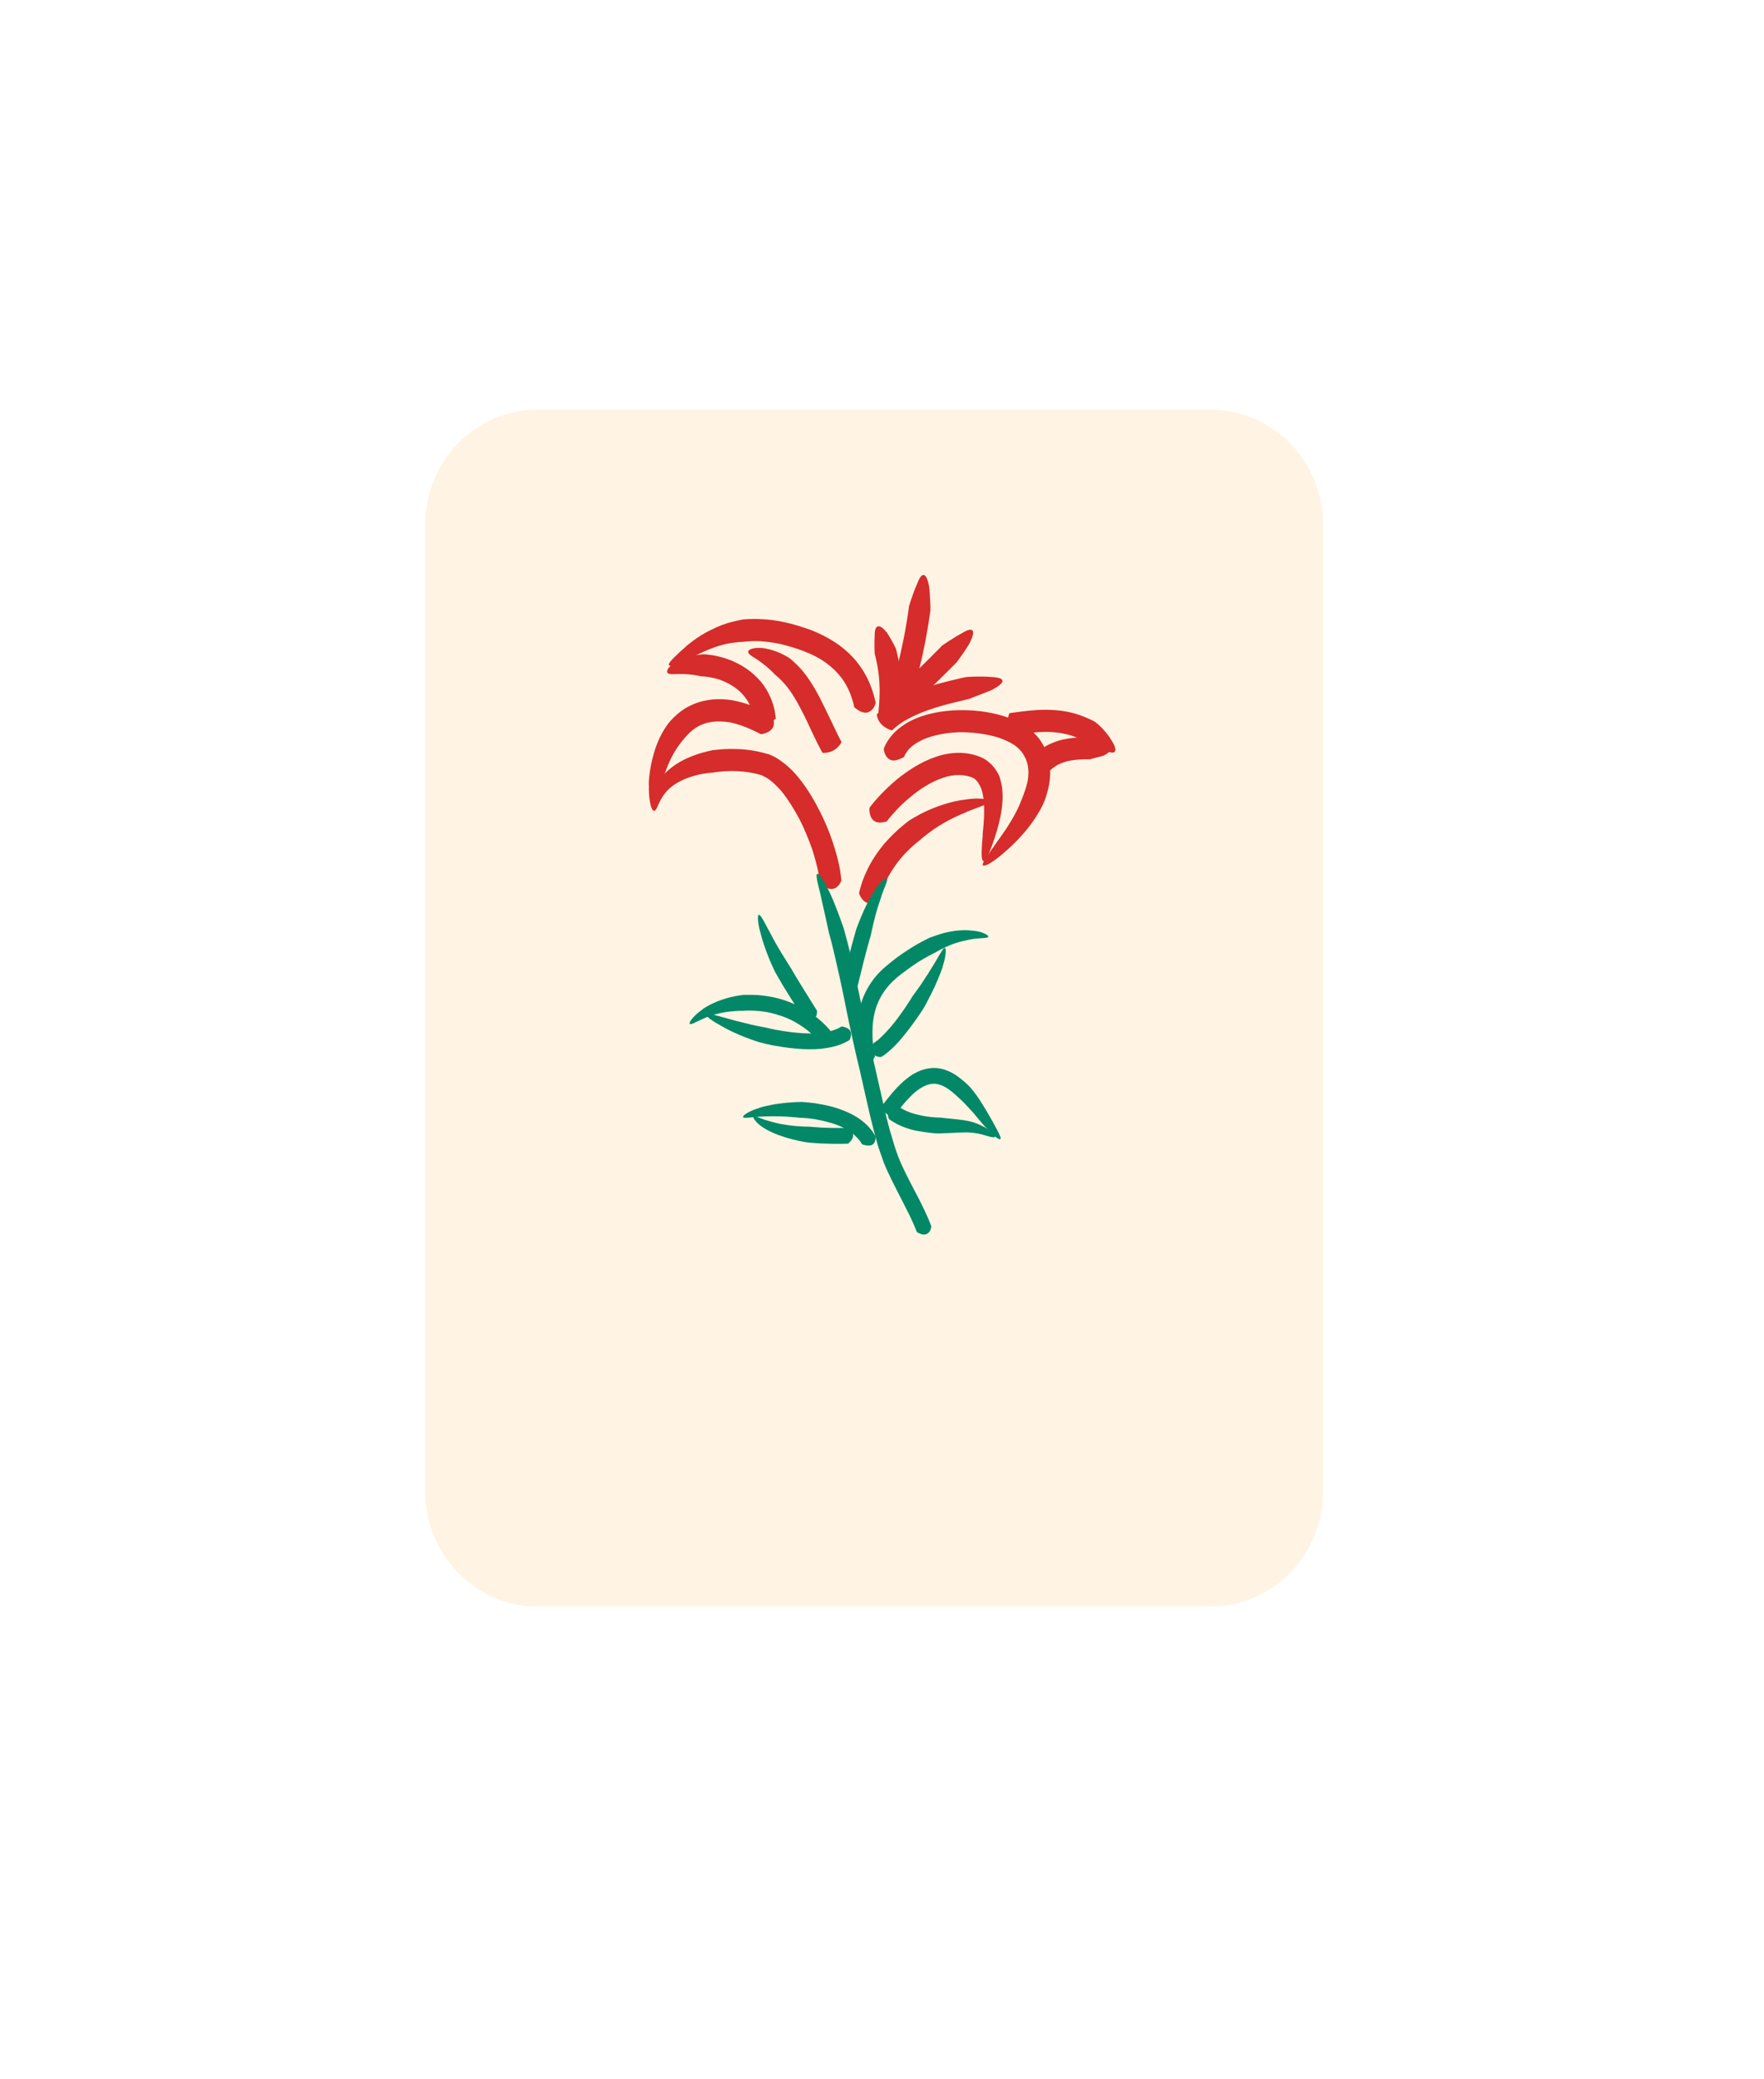<svg width="56" height="66" viewBox="0 0 56 66" fill="none" xmlns="http://www.w3.org/2000/svg">
<g filter="url(#filter0_di_1690_29799)">
<path d="M42 44.354C42 46.365 40.397 47.998 38.421 47.998L17.079 47.998C15.103 47.998 13.5 46.365 13.5 44.354L13.5 13.642C13.5 11.631 15.103 9.998 17.079 9.998L38.421 9.998C40.397 9.998 42 11.631 42 13.642L42 44.354Z" fill="#FFF4E3"/>
</g>
<path d="M26.709 27.935C26.709 27.957 26.709 27.964 26.695 27.986C26.652 28.081 26.566 28.19 26.451 28.212C26.337 28.241 26.208 28.19 26.051 28.037C26.044 28.037 26.022 28.008 26.015 27.993C26.015 27.986 26.008 27.877 25.979 27.694C25.943 27.512 25.879 27.25 25.779 26.944C25.678 26.66 25.55 26.339 25.385 26.011C25.213 25.69 25.013 25.362 24.784 25.085C24.662 24.954 24.541 24.83 24.419 24.743C24.357 24.699 24.295 24.663 24.233 24.634C24.218 24.626 24.204 24.619 24.19 24.612L24.175 24.604L24.147 24.597C24.118 24.59 24.075 24.582 24.04 24.568C23.739 24.495 23.445 24.473 23.224 24.473C22.859 24.48 22.637 24.524 22.637 24.524C22.637 24.524 22.393 24.531 22.086 24.612C21.928 24.655 21.756 24.714 21.599 24.794C21.434 24.874 21.291 24.983 21.177 25.1C20.991 25.311 20.919 25.501 20.869 25.61C20.819 25.719 20.79 25.756 20.754 25.719C20.726 25.683 20.697 25.574 20.704 25.421C20.711 25.26 20.762 25.056 20.876 24.859C20.862 24.874 20.919 24.757 21.048 24.612C21.184 24.459 21.398 24.284 21.628 24.16C22.1 23.897 22.63 23.817 22.63 23.81C22.63 23.817 22.851 23.773 23.224 23.773C23.474 23.773 23.803 23.788 24.183 23.883C24.226 23.892 24.271 23.905 24.319 23.919C24.347 23.927 24.369 23.934 24.404 23.941C24.433 23.956 24.462 23.963 24.49 23.977C24.6 24.026 24.7 24.084 24.791 24.152C24.977 24.284 25.142 24.437 25.285 24.604C25.571 24.94 25.8 25.311 25.986 25.676C26.18 26.04 26.323 26.397 26.43 26.711C26.544 27.046 26.616 27.345 26.659 27.563C26.695 27.782 26.709 27.92 26.709 27.935Z" fill="#D62C2B"/>
<path d="M24.465 22.673C24.479 22.688 24.486 22.688 24.501 22.717C24.551 22.797 24.587 22.921 24.558 23.038C24.522 23.154 24.422 23.249 24.2 23.3C24.193 23.3 24.157 23.307 24.143 23.3C24.128 23.293 24.028 23.235 23.864 23.162C23.692 23.081 23.449 22.987 23.169 22.928C22.991 22.899 22.769 22.885 22.561 22.921C22.361 22.95 22.182 23.038 22.074 23.111C21.946 23.198 21.852 23.293 21.788 23.366C21.724 23.431 21.695 23.475 21.695 23.475C21.695 23.475 21.538 23.643 21.38 23.927C21.216 24.211 21.065 24.627 20.972 24.976C20.901 25.282 20.865 25.486 20.829 25.603C20.793 25.72 20.765 25.756 20.729 25.72C20.657 25.661 20.586 25.326 20.6 24.903C20.586 24.947 20.6 24.452 20.75 23.941C20.815 23.694 20.922 23.439 21.022 23.264C21.122 23.081 21.216 22.965 21.216 22.965C21.216 22.965 21.251 22.914 21.33 22.834C21.409 22.753 21.523 22.637 21.695 22.52C21.852 22.418 22.125 22.28 22.432 22.229C22.74 22.17 23.062 22.192 23.291 22.236C23.663 22.309 23.942 22.425 24.143 22.513C24.343 22.608 24.451 22.673 24.465 22.673Z" fill="#D62C2B"/>
<path d="M24.628 22.801C24.628 22.808 24.628 22.816 24.614 22.823C24.564 22.867 24.478 22.918 24.37 22.939C24.256 22.954 24.12 22.932 23.962 22.874C23.962 22.874 23.941 22.867 23.934 22.859C23.934 22.852 23.934 22.699 23.855 22.495C23.783 22.291 23.619 22.043 23.383 21.861C23.146 21.679 22.86 21.562 22.638 21.518C22.416 21.467 22.259 21.467 22.259 21.467C22.259 21.467 22.166 21.445 22.03 21.424C21.887 21.402 21.715 21.394 21.557 21.394C21.421 21.402 21.335 21.402 21.271 21.394C21.214 21.387 21.178 21.358 21.178 21.322C21.171 21.249 21.271 21.117 21.443 21.015C21.421 21.015 21.622 20.906 21.851 20.848C22.08 20.782 22.33 20.768 22.33 20.768C22.33 20.768 22.531 20.768 22.824 20.84C23.11 20.906 23.497 21.059 23.819 21.314C23.984 21.445 24.134 21.598 24.248 21.759C24.363 21.926 24.449 22.094 24.506 22.254C24.621 22.56 24.621 22.794 24.628 22.801Z" fill="#D62C2B"/>
<path d="M27.797 22.292C27.804 22.306 27.804 22.314 27.79 22.343C27.762 22.438 27.69 22.554 27.582 22.598C27.475 22.649 27.332 22.62 27.16 22.481C27.153 22.481 27.125 22.452 27.117 22.445C27.117 22.43 27.096 22.321 27.039 22.153C26.988 21.986 26.888 21.753 26.716 21.519C26.595 21.359 26.43 21.191 26.23 21.046C26.022 20.892 25.779 20.769 25.528 20.674C25.271 20.572 25.006 20.499 24.77 20.441C24.534 20.39 24.319 20.368 24.147 20.353C23.789 20.339 23.575 20.375 23.575 20.375C23.575 20.375 23.338 20.375 23.016 20.448C22.859 20.484 22.68 20.543 22.501 20.616C22.322 20.689 22.143 20.776 21.978 20.856C21.699 20.995 21.506 21.089 21.384 21.119C21.263 21.148 21.22 21.126 21.234 21.082C21.241 21.038 21.306 20.965 21.406 20.863C21.499 20.769 21.635 20.645 21.785 20.514C21.764 20.521 21.85 20.455 21.993 20.346C22.136 20.237 22.351 20.098 22.58 19.989C22.809 19.872 23.066 19.777 23.26 19.734C23.453 19.683 23.589 19.668 23.589 19.661C23.582 19.668 23.818 19.632 24.19 19.654C24.383 19.661 24.627 19.69 24.899 19.748C25.171 19.807 25.457 19.894 25.757 20.003C26.051 20.12 26.352 20.273 26.616 20.462C26.881 20.652 27.11 20.878 27.268 21.097C27.497 21.403 27.625 21.709 27.697 21.927C27.769 22.146 27.79 22.277 27.797 22.292Z" fill="#D62C2B"/>
<path d="M26.708 23.541C26.716 23.548 26.716 23.555 26.708 23.57C26.651 23.672 26.486 23.898 26.143 23.898C26.136 23.898 26.114 23.891 26.107 23.891C26.1 23.876 26 23.701 25.871 23.431C25.742 23.169 25.592 22.819 25.42 22.499C25.256 22.178 25.069 21.886 24.905 21.704C24.74 21.515 24.611 21.427 24.619 21.427C24.611 21.427 24.547 21.347 24.44 21.252C24.332 21.15 24.182 21.034 24.046 20.939C23.924 20.866 23.846 20.815 23.795 20.771C23.753 20.728 23.745 20.691 23.76 20.655C23.803 20.596 23.96 20.553 24.16 20.567C24.146 20.56 24.382 20.582 24.611 20.669C24.855 20.75 25.069 20.895 25.069 20.895C25.069 20.895 25.241 21.026 25.449 21.26C25.656 21.5 25.871 21.843 26.043 22.185C26.222 22.535 26.379 22.878 26.501 23.125C26.615 23.373 26.708 23.534 26.708 23.541Z" fill="#D62C2B"/>
<path d="M28.7 24.023C28.7 24.03 28.693 24.038 28.671 24.045C28.607 24.074 28.507 24.125 28.392 24.14C28.335 24.14 28.27 24.132 28.213 24.088C28.156 24.045 28.092 23.965 28.063 23.826C28.056 23.819 28.056 23.768 28.063 23.746C28.07 23.739 28.12 23.578 28.285 23.374C28.45 23.163 28.736 22.944 29.087 22.799C29.466 22.645 29.917 22.558 30.389 22.543C30.869 22.529 31.363 22.58 31.849 22.726C32.085 22.799 32.322 22.893 32.543 23.039C32.658 23.112 32.765 23.192 32.858 23.301C32.951 23.389 33.03 23.498 33.094 23.608C33.23 23.826 33.302 24.074 33.324 24.293C33.352 24.511 33.338 24.715 33.309 24.883C33.266 25.116 33.209 25.284 33.166 25.408C33.116 25.524 33.087 25.582 33.087 25.582C33.087 25.582 32.959 25.852 32.73 26.158C32.508 26.464 32.178 26.807 31.885 27.055C31.642 27.273 31.463 27.383 31.355 27.441C31.241 27.492 31.191 27.485 31.198 27.441C31.198 27.346 31.398 27.084 31.62 26.77C31.584 26.8 31.878 26.435 32.107 26.042C32.228 25.845 32.329 25.641 32.393 25.48C32.458 25.328 32.493 25.225 32.493 25.225C32.486 25.225 32.572 25.05 32.629 24.759C32.665 24.533 32.665 24.249 32.515 23.994C32.479 23.921 32.436 23.863 32.372 23.797C32.324 23.744 32.264 23.692 32.193 23.644C32.05 23.549 31.863 23.469 31.67 23.403C31.277 23.287 30.84 23.236 30.432 23.243C30.017 23.258 29.638 23.338 29.351 23.454C29.087 23.564 28.907 23.709 28.822 23.819C28.729 23.935 28.707 24.016 28.7 24.023Z" fill="#D62C2B"/>
<path d="M28.163 26.061C28.149 26.068 28.149 26.076 28.12 26.083C28.041 26.105 27.92 26.127 27.812 26.09C27.705 26.047 27.605 25.944 27.598 25.689C27.598 25.682 27.605 25.638 27.612 25.624C27.634 25.602 27.927 25.194 28.478 24.735C28.779 24.494 29.201 24.195 29.695 24.028C29.938 23.94 30.203 23.896 30.446 23.896C30.69 23.896 30.919 23.948 31.083 24.013C31.212 24.057 31.327 24.13 31.413 24.21C31.498 24.283 31.563 24.363 31.606 24.428C31.699 24.56 31.72 24.64 31.727 24.633C31.72 24.633 31.756 24.72 31.785 24.858C31.82 24.997 31.835 25.179 31.828 25.383C31.813 25.791 31.692 26.25 31.57 26.615C31.47 26.921 31.384 27.118 31.327 27.227C31.262 27.337 31.226 27.358 31.198 27.315C31.14 27.234 31.162 26.899 31.198 26.513C31.176 26.549 31.255 26.083 31.241 25.638C31.241 25.412 31.205 25.201 31.162 25.063C31.112 24.931 31.069 24.873 31.069 24.873C31.069 24.873 31.055 24.837 31.019 24.8C30.983 24.756 30.94 24.706 30.84 24.669C30.74 24.633 30.611 24.603 30.453 24.603C30.296 24.596 30.117 24.625 29.931 24.691C29.552 24.815 29.172 25.07 28.915 25.288C28.671 25.485 28.485 25.675 28.363 25.82C28.235 25.959 28.17 26.047 28.163 26.061Z" fill="#D62C2B"/>
<path d="M27.951 28.494C27.944 28.509 27.944 28.516 27.923 28.531C27.866 28.589 27.765 28.655 27.651 28.669C27.536 28.684 27.393 28.633 27.286 28.399C27.286 28.392 27.271 28.356 27.271 28.334C27.279 28.327 27.307 28.188 27.379 27.97C27.458 27.758 27.586 27.459 27.794 27.153C27.858 27.051 27.959 26.92 28.059 26.796C28.159 26.68 28.266 26.57 28.331 26.505C28.639 26.198 28.86 26.053 28.86 26.046C28.86 26.053 29.097 25.885 29.44 25.732C29.791 25.572 30.242 25.426 30.628 25.382C30.95 25.331 31.165 25.346 31.287 25.368C31.408 25.39 31.444 25.426 31.416 25.462C31.351 25.535 31.05 25.623 30.707 25.761C30.743 25.761 30.32 25.907 29.934 26.14C29.741 26.25 29.555 26.381 29.419 26.49C29.283 26.592 29.204 26.665 29.204 26.665C29.204 26.672 29.039 26.782 28.817 27.008C28.76 27.058 28.674 27.153 28.588 27.255C28.503 27.357 28.424 27.467 28.366 27.554C28.023 28.057 27.959 28.48 27.951 28.494Z" fill="#D62C2B"/>
<path d="M32.152 23.338C32.144 23.338 32.144 23.338 32.13 23.323C32.059 23.236 31.93 22.995 32.03 22.674C32.03 22.667 32.037 22.645 32.044 22.638C32.051 22.638 32.216 22.609 32.467 22.58C32.717 22.55 33.06 22.514 33.411 22.536C33.762 22.55 34.12 22.631 34.37 22.733C34.621 22.828 34.778 22.922 34.778 22.922C34.778 22.922 34.871 22.995 34.979 23.105C35.093 23.221 35.215 23.374 35.294 23.513C35.437 23.738 35.43 23.848 35.365 23.877C35.301 23.913 35.172 23.862 35.036 23.804C35.043 23.819 34.886 23.724 34.728 23.651C34.571 23.578 34.413 23.52 34.413 23.52C34.413 23.52 34.292 23.447 34.105 23.381C33.912 23.308 33.647 23.25 33.361 23.236C33.075 23.221 32.774 23.25 32.545 23.279C32.316 23.308 32.159 23.338 32.152 23.338Z" fill="#D62C2B"/>
<path d="M33.34 24.451C33.34 24.451 33.34 24.451 33.325 24.444C33.275 24.415 33.204 24.371 33.118 24.291C33.032 24.218 32.939 24.109 32.874 23.963C32.874 23.956 32.867 23.941 32.867 23.934C32.874 23.927 32.967 23.839 33.125 23.73C33.282 23.628 33.511 23.526 33.74 23.475C33.969 23.424 34.191 23.409 34.349 23.402C34.513 23.395 34.614 23.395 34.614 23.395C34.614 23.395 34.878 23.475 35.057 23.584C35.358 23.737 35.236 23.897 35.043 23.978C35.05 23.985 34.936 24.014 34.821 24.043L34.592 24.102C34.592 24.102 34.206 24.087 33.891 24.16C33.726 24.203 33.59 24.262 33.497 24.327C33.397 24.393 33.347 24.451 33.34 24.451Z" fill="#D62C2B"/>
<path d="M28.569 22.729C28.569 22.736 28.569 22.736 28.547 22.744C28.447 22.78 28.189 22.817 27.903 22.663L27.882 22.649C27.882 22.634 27.946 22.146 27.917 21.672C27.896 21.199 27.767 20.747 27.767 20.747C27.767 20.747 27.753 20.433 27.767 20.178C27.767 19.974 27.81 19.887 27.882 19.879C27.953 19.872 28.046 19.945 28.125 20.047C28.132 20.032 28.211 20.164 28.29 20.302C28.368 20.433 28.44 20.586 28.44 20.586C28.44 20.586 28.476 20.71 28.519 20.914C28.554 21.111 28.597 21.381 28.612 21.65C28.64 22.19 28.569 22.715 28.569 22.729Z" fill="#D62C2B"/>
<path d="M28.965 22.002C28.965 22.009 28.965 22.009 28.944 22.017C28.836 22.046 28.564 22.053 28.328 21.82C28.321 21.813 28.307 21.798 28.307 21.791C28.314 21.776 28.507 21.149 28.636 20.515C28.779 19.881 28.858 19.24 28.858 19.24C28.858 19.24 28.979 18.832 29.108 18.548C29.201 18.3 29.273 18.227 29.344 18.256C29.409 18.285 29.459 18.424 29.488 18.584C29.495 18.569 29.516 18.766 29.523 18.963C29.538 19.167 29.538 19.371 29.538 19.371C29.538 19.371 29.452 20.027 29.309 20.683C29.173 21.339 28.972 21.988 28.965 22.002Z" fill="#D62C2B"/>
<path d="M28.559 22.83C28.552 22.83 28.552 22.83 28.53 22.83C28.423 22.801 28.179 22.691 28.065 22.371C28.058 22.363 28.058 22.341 28.058 22.334C28.072 22.32 28.53 21.846 29.002 21.394C29.468 20.942 29.911 20.49 29.911 20.49C29.911 20.49 30.255 20.25 30.527 20.104C30.963 19.834 30.949 20.082 30.799 20.374C30.813 20.366 30.713 20.534 30.606 20.694C30.491 20.855 30.377 21.015 30.377 21.015C30.377 21.015 29.926 21.474 29.468 21.912C29.009 22.356 28.566 22.815 28.559 22.83Z" fill="#D62C2B"/>
<path d="M28.318 23.186C28.311 23.186 28.311 23.185 28.296 23.178C28.239 23.164 28.153 23.127 28.06 23.061C27.974 22.996 27.874 22.887 27.838 22.712C27.838 22.712 27.831 22.683 27.838 22.675C27.845 22.668 28.003 22.508 28.26 22.34C28.518 22.172 28.869 22.005 29.227 21.881C29.584 21.75 29.942 21.662 30.207 21.597C30.472 21.531 30.644 21.495 30.644 21.495C30.644 21.487 31.116 21.458 31.453 21.487C31.732 21.502 31.832 21.546 31.825 21.626C31.81 21.699 31.689 21.793 31.531 21.874C31.567 21.881 30.751 22.187 30.758 22.187C30.758 22.187 30.587 22.223 30.336 22.289C30.085 22.347 29.756 22.435 29.434 22.551C29.119 22.661 28.826 22.806 28.625 22.938C28.432 23.069 28.325 23.178 28.318 23.186Z" fill="#D62C2B"/>
<path d="M26.343 32.691C26.351 32.706 26.358 32.706 26.358 32.728C26.372 32.801 26.365 32.895 26.315 32.961C26.265 33.026 26.164 33.063 26.007 33.041C26 33.041 25.978 33.034 25.971 33.026C25.957 33.019 25.771 32.771 25.399 32.538C25.22 32.422 24.969 32.29 24.704 32.218C24.447 32.13 24.182 32.094 24.01 32.086C23.752 32.065 23.588 32.086 23.588 32.086C23.588 32.086 23.416 32.079 23.18 32.108C22.936 32.13 22.643 32.203 22.407 32.298C22.206 32.385 22.078 32.451 21.999 32.487C21.92 32.516 21.884 32.516 21.892 32.48C21.892 32.414 22.042 32.218 22.292 32.05C22.256 32.057 22.557 31.853 22.908 31.736C23.251 31.613 23.624 31.576 23.624 31.576C23.624 31.584 23.781 31.569 24.046 31.584C24.232 31.598 24.532 31.634 24.84 31.729C25.141 31.824 25.449 31.97 25.663 32.108C26.1 32.385 26.329 32.684 26.343 32.691Z" fill="#038867"/>
<path d="M26.704 32.59C26.711 32.583 26.711 32.583 26.733 32.583C26.783 32.59 26.869 32.612 26.933 32.656C26.969 32.685 26.997 32.721 27.012 32.772C27.026 32.823 27.019 32.889 26.983 32.984C26.983 32.984 26.969 33.013 26.954 33.02C26.947 33.027 26.854 33.086 26.704 33.144C26.546 33.21 26.325 33.261 26.067 33.29C25.838 33.312 25.537 33.312 25.251 33.282C24.972 33.261 24.7 33.21 24.528 33.181C24.242 33.122 24.07 33.071 24.07 33.071C24.07 33.071 23.884 33.013 23.641 32.918C23.397 32.823 23.097 32.685 22.868 32.546C22.46 32.328 22.374 32.197 22.438 32.182C22.503 32.16 22.717 32.226 22.982 32.299C22.953 32.284 23.268 32.386 23.59 32.459C23.913 32.546 24.249 32.605 24.249 32.605C24.249 32.597 24.392 32.641 24.621 32.685C24.779 32.714 25.029 32.758 25.287 32.78C25.552 32.809 25.824 32.809 26.024 32.787C26.239 32.765 26.41 32.721 26.525 32.678C26.64 32.634 26.697 32.59 26.704 32.59Z" fill="#038867"/>
<path d="M27.77 33.51C27.777 33.524 27.777 33.524 27.77 33.546C27.741 33.604 27.698 33.677 27.62 33.721C27.548 33.757 27.448 33.757 27.312 33.641C27.312 33.641 27.29 33.619 27.29 33.604C27.283 33.597 27.269 33.51 27.247 33.356C27.226 33.203 27.197 32.985 27.197 32.722C27.204 32.467 27.233 32.169 27.333 31.855C27.426 31.549 27.591 31.243 27.806 30.988C27.913 30.864 28.027 30.747 28.149 30.653C28.264 30.555 28.376 30.466 28.486 30.383C28.707 30.223 28.915 30.091 29.087 29.989C29.337 29.844 29.509 29.771 29.509 29.764C29.509 29.771 29.695 29.691 29.953 29.618C30.21 29.552 30.554 29.501 30.84 29.538C31.076 29.552 31.22 29.61 31.298 29.654C31.377 29.698 31.391 29.734 31.363 29.749C31.305 29.785 31.084 29.771 30.833 29.814C30.847 29.814 30.776 29.822 30.661 29.851C30.554 29.873 30.396 29.909 30.246 29.968C29.946 30.077 29.659 30.252 29.659 30.252C29.659 30.252 29.53 30.31 29.33 30.427C29.18 30.514 28.994 30.631 28.793 30.784C28.688 30.857 28.583 30.937 28.478 31.024C28.378 31.112 28.278 31.206 28.192 31.309C28.02 31.513 27.884 31.753 27.806 32.001C27.727 32.256 27.698 32.511 27.698 32.73C27.691 32.956 27.713 33.145 27.734 33.284C27.756 33.422 27.77 33.502 27.77 33.51Z" fill="#038867"/>
<path d="M27.997 33.536C27.983 33.544 27.976 33.551 27.954 33.551C27.883 33.551 27.783 33.529 27.733 33.463C27.675 33.398 27.675 33.296 27.711 33.15C27.711 33.143 27.726 33.121 27.733 33.114C27.733 33.106 27.797 33.07 27.897 32.99C27.99 32.902 28.126 32.771 28.277 32.596C28.42 32.436 28.627 32.144 28.727 31.998C28.885 31.765 28.971 31.619 28.971 31.619C28.971 31.619 29.085 31.466 29.229 31.262C29.372 31.051 29.543 30.781 29.679 30.555C29.908 30.169 29.966 30.045 30.009 30.104C30.044 30.162 30.016 30.41 29.923 30.687C29.944 30.657 29.823 30.985 29.679 31.306C29.529 31.627 29.357 31.94 29.357 31.94C29.357 31.94 29.279 32.079 29.135 32.283C29.035 32.428 28.806 32.742 28.649 32.924C28.491 33.121 28.334 33.274 28.212 33.376C28.09 33.478 28.005 33.536 27.997 33.536Z" fill="#038867"/>
<path d="M28.432 35.352C28.425 35.366 28.425 35.366 28.403 35.373C28.281 35.417 28.045 35.425 28.038 35.082C28.038 35.075 28.038 35.053 28.045 35.038L28.196 34.849C28.289 34.732 28.425 34.565 28.618 34.382C28.711 34.295 28.832 34.193 28.983 34.098C29.133 34.011 29.312 33.931 29.512 33.909C29.706 33.879 29.906 33.916 30.064 33.981C30.221 34.04 30.343 34.12 30.429 34.186C30.557 34.28 30.651 34.368 30.715 34.426C30.779 34.484 30.808 34.521 30.808 34.521C30.808 34.521 30.944 34.674 31.087 34.892C31.237 35.118 31.402 35.403 31.531 35.636C31.753 36.037 31.81 36.161 31.738 36.161C31.674 36.161 31.488 36 31.302 35.789C31.309 35.818 31.094 35.556 30.88 35.301C30.765 35.177 30.651 35.053 30.565 34.965C30.471 34.878 30.414 34.827 30.414 34.827C30.414 34.827 30.314 34.725 30.142 34.594C30.014 34.499 29.799 34.375 29.577 34.404C29.355 34.426 29.112 34.601 28.954 34.754C28.797 34.907 28.668 35.06 28.582 35.169L28.432 35.352Z" fill="#038867"/>
<path d="M27.788 36.062C27.795 36.07 27.802 36.077 27.795 36.099C27.802 36.172 27.773 36.274 27.709 36.325C27.637 36.376 27.537 36.376 27.394 36.332C27.387 36.332 27.365 36.318 27.358 36.31C27.358 36.31 27.329 36.245 27.251 36.157C27.172 36.062 27.043 35.946 26.864 35.844C26.728 35.764 26.535 35.684 26.342 35.633C26.141 35.574 25.948 35.538 25.819 35.516C25.554 35.479 25.383 35.479 25.383 35.479C25.383 35.479 25.204 35.458 24.96 35.443C24.717 35.428 24.402 35.428 24.145 35.443C23.923 35.458 23.779 35.479 23.694 35.479C23.608 35.487 23.579 35.472 23.593 35.436C23.615 35.377 23.829 35.246 24.109 35.166C24.073 35.166 24.409 35.071 24.76 35.028C25.111 34.977 25.476 34.977 25.476 34.977C25.476 34.984 25.626 34.984 25.884 35.02C26.02 35.042 26.241 35.079 26.471 35.144C26.692 35.21 26.929 35.304 27.1 35.399C27.337 35.53 27.515 35.691 27.623 35.822C27.737 35.953 27.78 36.048 27.788 36.062Z" fill="#038867"/>
<path d="M26.896 35.799C26.911 35.799 26.918 35.799 26.932 35.814C27.039 35.879 27.204 36.054 26.946 36.28C26.946 36.287 26.925 36.302 26.911 36.302C26.896 36.302 26.56 36.317 26.073 36.295L26.066 36.295C25.78 36.28 25.601 36.258 25.601 36.258C25.601 36.258 25.407 36.229 25.15 36.163C24.892 36.098 24.57 35.989 24.327 35.85C24.119 35.734 24.005 35.617 23.955 35.544C23.904 35.471 23.904 35.435 23.94 35.435C23.969 35.427 24.033 35.457 24.119 35.486C24.205 35.522 24.32 35.559 24.448 35.595C24.434 35.588 24.506 35.61 24.613 35.639C24.728 35.668 24.885 35.697 25.05 35.719C25.372 35.763 25.708 35.763 25.708 35.763C25.708 35.763 25.851 35.777 26.087 35.792L26.095 35.792C26.56 35.814 26.882 35.799 26.896 35.799Z" fill="#038867"/>
<path d="M29.561 38.918C29.568 38.926 29.568 38.933 29.561 38.955C29.554 39.02 29.518 39.108 29.447 39.151C29.375 39.203 29.275 39.203 29.132 39.122C29.125 39.122 29.11 39.108 29.103 39.1C29.096 39.079 28.988 38.787 28.767 38.364C28.581 37.985 28.352 37.57 28.137 37.096C28.084 36.98 28.037 36.856 27.994 36.725C27.944 36.593 27.908 36.469 27.865 36.346C27.793 36.083 27.722 35.821 27.657 35.559C27.528 35.026 27.414 34.487 27.292 33.962C27.163 33.438 27.049 32.906 26.942 32.41C26.841 31.907 26.748 31.441 26.655 31.018C26.608 30.804 26.562 30.605 26.519 30.42L26.455 30.151L26.412 29.969C26.348 29.713 26.297 29.561 26.305 29.561C26.305 29.561 26.147 28.824 26.025 28.3C25.911 27.862 25.897 27.717 25.961 27.738C26.025 27.76 26.154 27.957 26.283 28.219C26.276 28.19 26.426 28.496 26.548 28.824C26.677 29.152 26.791 29.488 26.791 29.488L26.82 29.597L26.906 29.918C27.07 30.544 27.249 31.426 27.45 32.403C27.497 32.646 27.55 32.894 27.607 33.146C27.664 33.394 27.729 33.649 27.786 33.911C27.908 34.436 28.022 34.968 28.144 35.478C28.206 35.731 28.275 35.979 28.352 36.222C28.387 36.346 28.423 36.462 28.466 36.579C28.504 36.691 28.547 36.8 28.595 36.907C28.788 37.344 29.017 37.752 29.21 38.131C29.432 38.569 29.561 38.897 29.561 38.918Z" fill="#038867"/>
<path d="M27.224 31.306C27.224 31.32 27.216 31.328 27.202 31.335C27.109 31.43 26.894 31.532 26.751 31.226C26.751 31.218 26.744 31.197 26.744 31.182L26.945 30.373L27.052 29.957C27.131 29.673 27.181 29.498 27.181 29.498C27.181 29.506 27.438 28.762 27.746 28.296C27.868 28.092 27.982 27.975 28.054 27.924C28.133 27.873 28.168 27.88 28.168 27.91C28.168 27.946 28.14 28.012 28.111 28.099C28.075 28.186 28.032 28.303 27.982 28.434C28.004 28.405 27.882 28.711 27.796 29.039C27.71 29.367 27.639 29.71 27.639 29.71C27.639 29.71 27.596 29.848 27.531 30.089L27.424 30.497L27.224 31.306Z" fill="#038867"/>
<path d="M25.93 32.071C25.938 32.085 25.938 32.085 25.938 32.107C25.938 32.238 25.873 32.471 25.551 32.362C25.544 32.362 25.523 32.355 25.515 32.34L25.072 31.633L24.843 31.262C24.7 31.014 24.607 30.854 24.607 30.854C24.607 30.854 24.521 30.679 24.42 30.438C24.32 30.19 24.206 29.877 24.141 29.607C24.077 29.381 24.062 29.228 24.062 29.141C24.062 29.053 24.077 29.024 24.105 29.039C24.17 29.075 24.27 29.279 24.399 29.52C24.392 29.491 24.535 29.789 24.707 30.081C24.878 30.372 25.072 30.664 25.064 30.664C25.072 30.664 25.143 30.788 25.265 30.999L25.494 31.371L25.93 32.071Z" fill="#038867"/>
<path d="M28.237 35.533C28.23 35.525 28.223 35.525 28.216 35.503C28.187 35.438 28.166 35.336 28.201 35.263C28.244 35.183 28.33 35.139 28.48 35.117C28.488 35.117 28.516 35.117 28.523 35.117C28.531 35.124 28.753 35.307 29.189 35.394C29.253 35.409 29.361 35.431 29.411 35.438C29.676 35.474 29.848 35.474 29.848 35.474C29.848 35.474 30.026 35.496 30.277 35.518C30.406 35.533 30.556 35.547 30.706 35.576C30.864 35.605 31.014 35.657 31.143 35.722C31.365 35.824 31.472 35.926 31.537 35.992C31.601 36.05 31.608 36.087 31.572 36.094C31.508 36.123 31.293 36.035 31.043 35.977C31.057 35.984 30.985 35.97 30.878 35.955C30.771 35.941 30.613 35.941 30.449 35.948C30.291 35.955 30.112 35.97 29.976 35.97C29.848 35.977 29.755 35.977 29.755 35.977C29.755 35.977 29.604 35.97 29.346 35.934C29.289 35.926 29.16 35.904 29.082 35.89C28.831 35.839 28.616 35.751 28.473 35.678C28.33 35.598 28.244 35.54 28.237 35.533Z" fill="#038867"/>
<defs>
<filter id="filter0_di_1690_29799" x="0.4" y="0.898" width="54.7" height="64.2" filterUnits="userSpaceOnUse" color-interpolation-filters="sRGB">
<feFlood flood-opacity="0" result="BackgroundImageFix"/>
<feColorMatrix in="SourceAlpha" type="matrix" values="0 0 0 0 0 0 0 0 0 0 0 0 0 0 0 0 0 0 127 0" result="hardAlpha"/>
<feOffset dy="4"/>
<feGaussianBlur stdDeviation="6.55"/>
<feComposite in2="hardAlpha" operator="out"/>
<feColorMatrix type="matrix" values="0 0 0 0 0 0 0 0 0 0 0 0 0 0 0 0 0 0 0.33 0"/>
<feBlend mode="normal" in2="BackgroundImageFix" result="effect1_dropShadow_1690_29799"/>
<feBlend mode="normal" in="SourceGraphic" in2="effect1_dropShadow_1690_29799" result="shape"/>
<feColorMatrix in="SourceAlpha" type="matrix" values="0 0 0 0 0 0 0 0 0 0 0 0 0 0 0 0 0 0 127 0" result="hardAlpha"/>
<feOffset dy="-1"/>
<feGaussianBlur stdDeviation="1"/>
<feComposite in2="hardAlpha" operator="arithmetic" k2="-1" k3="1"/>
<feColorMatrix type="matrix" values="0 0 0 0 0 0 0 0 0 0 0 0 0 0 0 0 0 0 0.76 0"/>
<feBlend mode="normal" in2="shape" result="effect2_innerShadow_1690_29799"/>
</filter>
</defs>
</svg>
